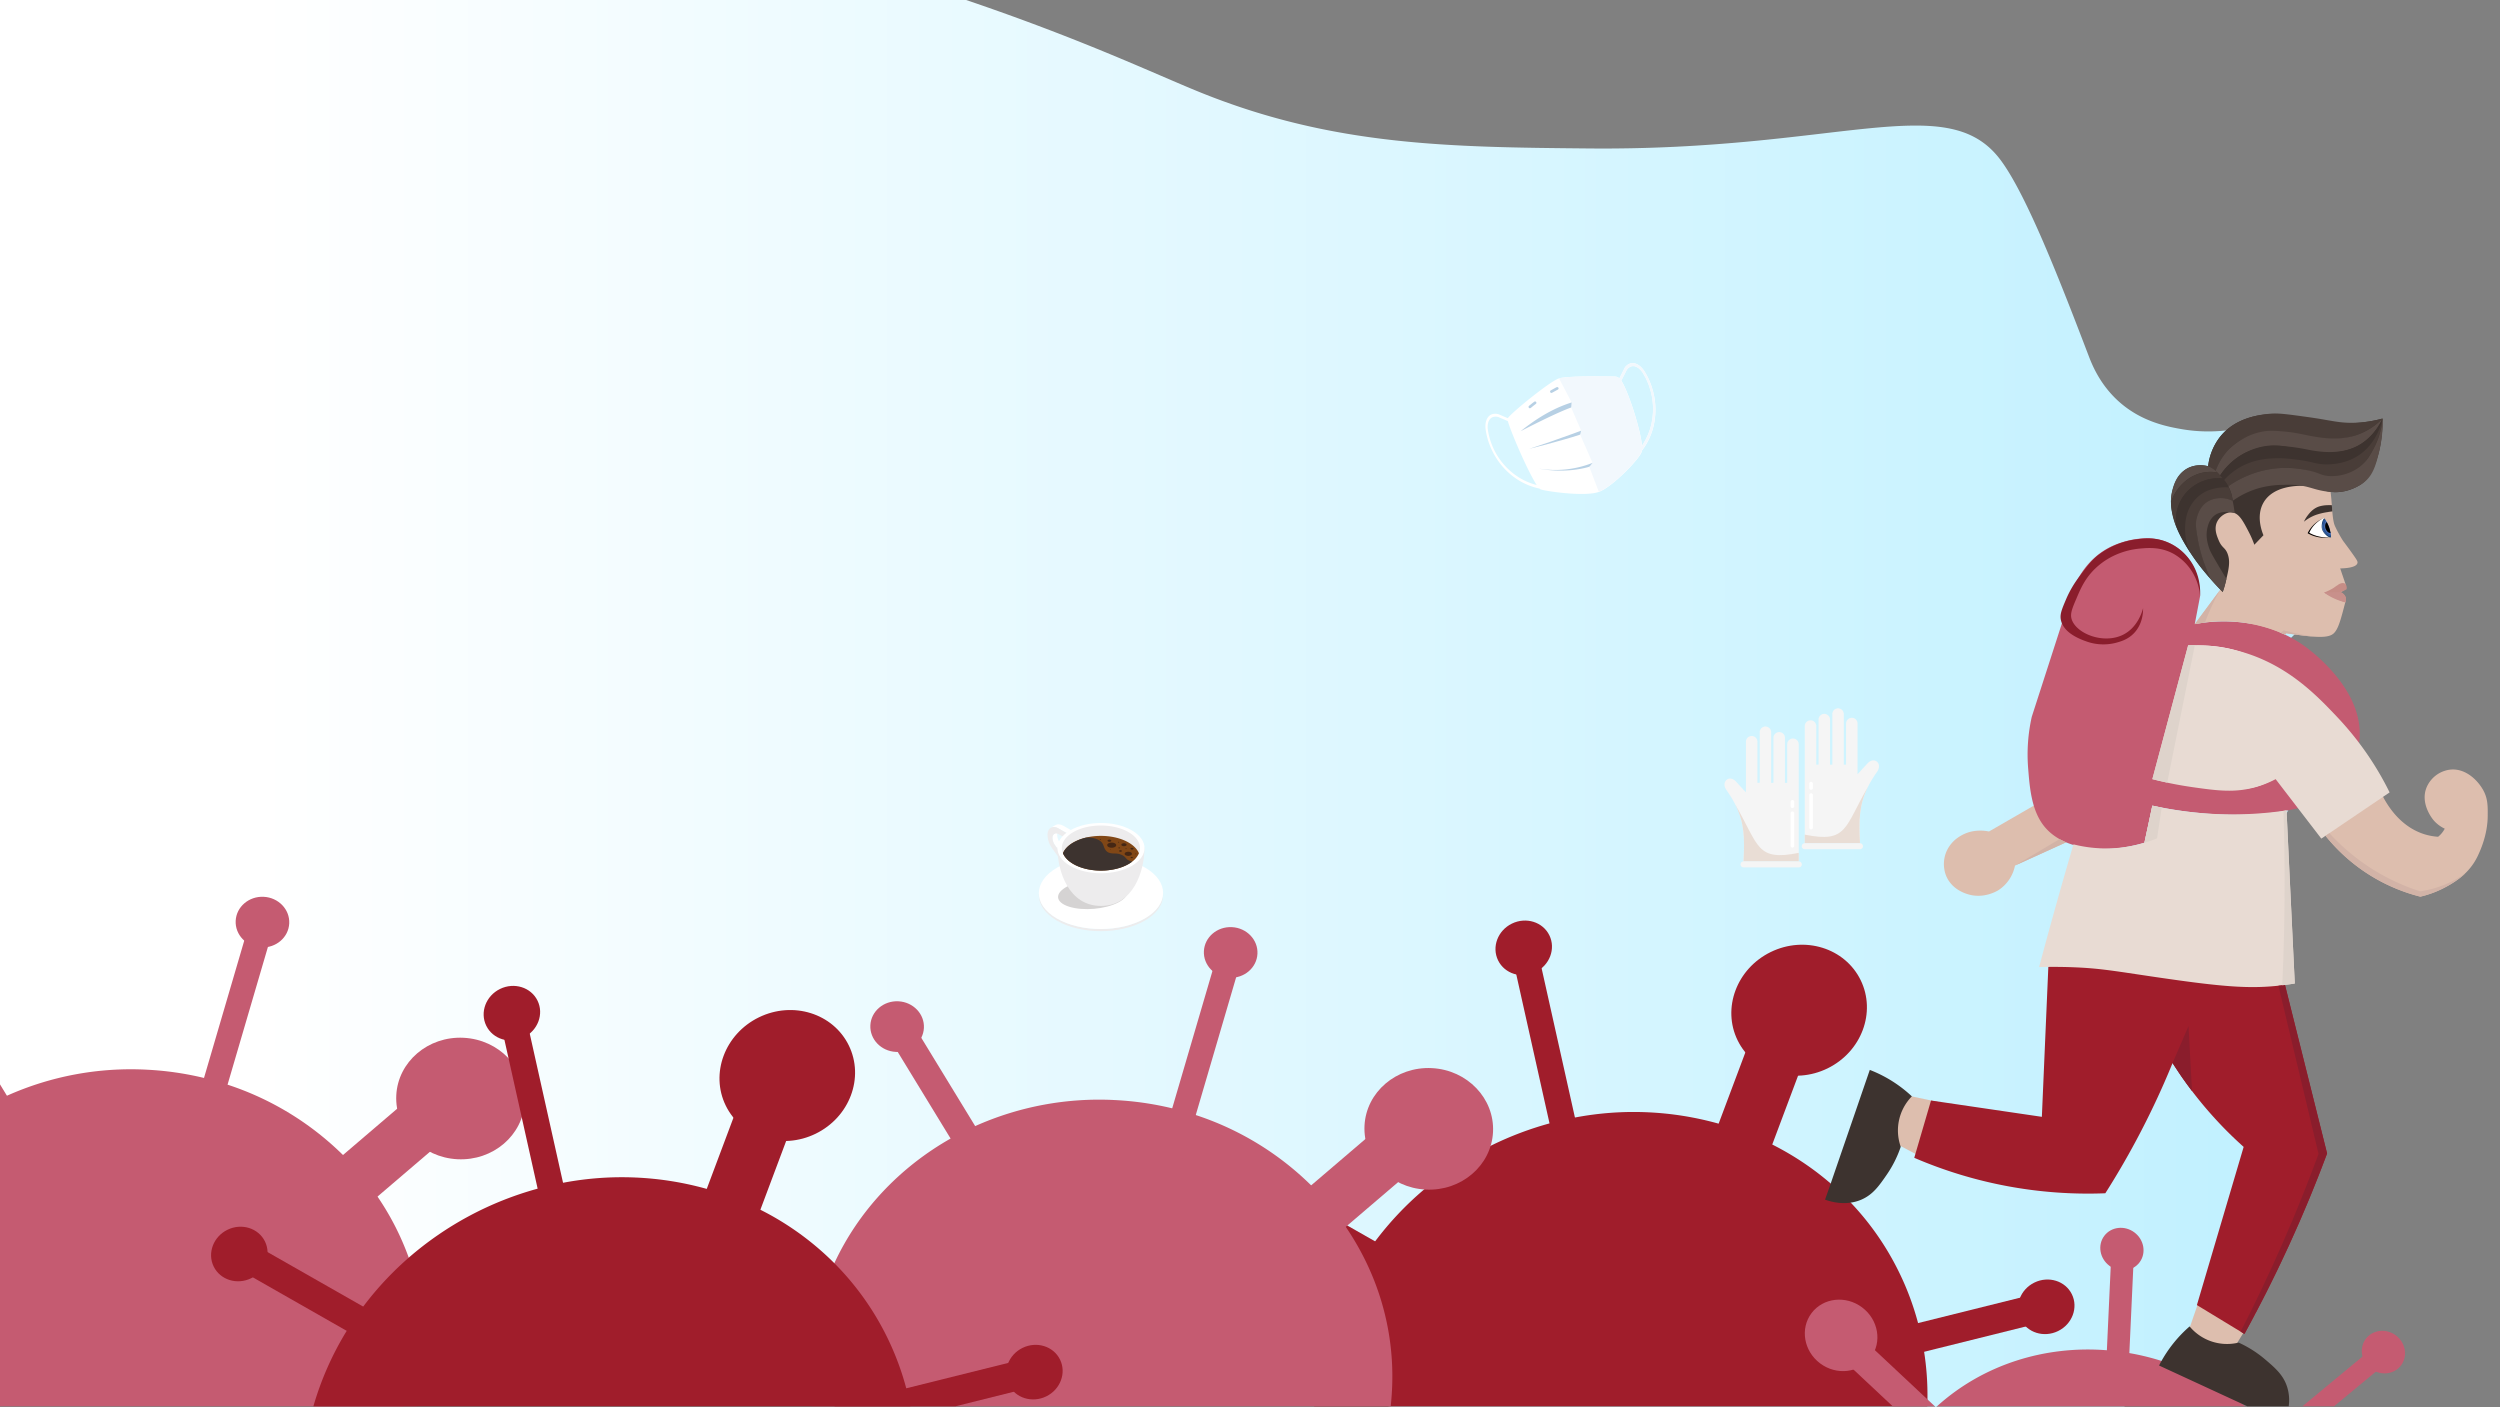 <svg xmlns="http://www.w3.org/2000/svg" xmlns:xlink="http://www.w3.org/1999/xlink" viewBox="0 0 1920 1080.8"><rect x="0" y="0" width="1920" height="1080.8" fill="#808080" stroke="none"/><defs><style>.cls-1,.cls-8{fill:none;}.cls-2{isolation:isolate;}.cls-3{fill:url(#linear-gradient);}.cls-21,.cls-4{fill:#fff;}.cls-5{fill:#a01d2b;}.cls-6{fill:#c55b71;}.cls-7{fill:#b7d0e4;}.cls-8{stroke:#b7d0e4;stroke-linecap:round;stroke-miterlimit:10;stroke-width:2.08px;stroke-dasharray:5.08 15.24;}.cls-9{mix-blend-mode:multiply;}.cls-10{clip-path:url(#clip-path);}.cls-11{clip-path:url(#clip-path-2);}.cls-12{fill:#f2f8fd;}.cls-13{fill:#edeced;}.cls-14{fill:#d5d3d3;}.cls-15{fill:#814716;}.cls-16{fill:#452714;}.cls-17{fill:#3d332f;}.cls-18{clip-path:url(#clip-path-3);}.cls-19{fill:#f5f5f5;}.cls-19,.cls-20,.cls-21{fill-rule:evenodd;}.cls-20{fill:#e9ddd5;}.cls-22{fill:#ddbeae;}.cls-23{fill:#c45b71;}.cls-24{fill:#e8dbd3;}.cls-25{fill:#8a1d2c;}.cls-26{fill:#163963;}.cls-27{fill:#2b5699;}.cls-28{fill:#486bb0;}.cls-29{fill:#493d38;}.cls-30{fill:#594c47;}.cls-31{fill:#c68d86;}.cls-32{fill:#c8908b;}.cls-33{fill:#ded3cb;}.cls-34{fill:#d2b3a7;}</style><linearGradient id="linear-gradient" y1="540.4" x2="1807.18" y2="540.4" gradientUnits="userSpaceOnUse"><stop offset="0.02" stop-color="#fff"/><stop offset="0.11" stop-color="#fff"/><stop offset="1" stop-color="#bef0ff"/></linearGradient><clipPath id="clip-path"><rect class="cls-1" x="1145.59" y="285" width="135.58" height="98.1" transform="translate(-40.82 438.33) rotate(-20.15)"/></clipPath><clipPath id="clip-path-2"><path class="cls-1" d="M1140.77,329a52.9,52.9,0,0,0,3.66,13.8l0,0a55.14,55.14,0,0,0,17.31,22.86,50.3,50.3,0,0,0,20.51,9.49,3.05,3.05,0,0,0,.67.52c2.51,1.29,34,6.07,45,2,10.46-3.84,32-26,33-31.33,0-.13,0-.28.07-.43a50.23,50.23,0,0,0,9.15-20,55.08,55.08,0,0,0-1.58-28.63v0a52.73,52.73,0,0,0-6.13-12.9c-2.19-3.09-5-5.08-7.62-5.47a6.37,6.37,0,0,0-3.16.32,8.47,8.47,0,0,0-3.9,3.21l0,.05-4.09,8.14a4.78,4.78,0,0,0-3.12-1.46c-10.39-.21-38-.55-43.78,1.59-6.77,2.48-35.46,25.6-38.78,30.36l-7.18-3.06-.07,0a8.52,8.52,0,0,0-5,.08,6.5,6.5,0,0,0-2.62,1.8c-1.77,2-2.6,5.33-2.27,9.1M1268.41,325a48.79,48.79,0,0,1-7.4,17.35c-1-11.79-9.29-37.92-14.76-48.06a18.41,18.41,0,0,0-1.14-1.88l4.09-8.14a1.59,1.59,0,0,1,.13-.22,7.1,7.1,0,0,1,3.17-2.55,5.14,5.14,0,0,1,2.49-.26c2.15.31,4.42,2,6.23,4.52a49.36,49.36,0,0,1,5.69,12l0,.06a52.26,52.26,0,0,1,1.48,27.17M1146,342.07a49.2,49.2,0,0,1-3.42-12.83c-.28-3.13.39-5.85,1.83-7.47a5,5,0,0,1,2.06-1.42,7,7,0,0,1,4.07-.1,1.13,1.13,0,0,1,.24.08l7.24,3.07c2.42,8.73,15.49,38.94,22.15,49.08a48.72,48.72,0,0,1-17.71-8.66A52.25,52.25,0,0,1,1146,342.14l0-.07"/></clipPath><clipPath id="clip-path-3"><rect class="cls-1" x="1324.43" y="544" width="118.63" height="122.15"/></clipPath></defs><g class="cls-2"><g id="Layer_2" data-name="Layer 2"><g id="Layer_1-2" data-name="Layer 1"><path class="cls-3" d="M0,866.56V944l162.06,20.64,21.3,2.72L203.89,970l21,2.68,72.27,9.2,22.46,2.86,163.63,20.84,43.76,5.58,23.05,2.93,74.42,9.48,19.64,2.5,39.08,5,93.18,11.87,39,5,194.42,24.76,57.7,7.35.47.06a.13.13,0,0,0,0-.06h417.91l.85.8.89-.8h143.89a173.51,173.51,0,0,1,34.81-24.35c3.18-1.71,6.28-3.29,9.3-4.79,14.13-7,26.52-12.28,36.38-21.11l.13-.12a57.33,57.33,0,0,0,12.84-16.82c.28-.55.56-1.11.83-1.68a60.72,60.72,0,0,0,4.39-12.18c4.86-20.52-5.48-32.43,10-64,8.88-18.06,24.51-39,16.41-52.59a17.25,17.25,0,0,0-4.76-5.07c-15.82-12-41.12-56.86-39.93-96.88a99.6,99.6,0,0,1,6.39-31.64q1-2.64,2-5.19c14.31-34.36,40.65-58.32,28.86-75.63-4.29-6.29-11.24-8.23-12-16-1.2-12.22,15.07-16.9,21-31.56,0,0,0-.08,0-.13.22-.56.43-1.13.62-1.72.12-.38.23-.74.32-1.1,2.13-8-2-12.66-6.7-23.75a108.75,108.75,0,0,1-6.63-22.32c-5.78-30.12-5.8-47.89-2.79-59.21.36-1.3.75-2.53,1.17-3.67a31.11,31.11,0,0,1,4.06-7.61c.42-.57,2.57-2.61,6.81-6.74l2.66-2.58c.58-.56,1.14-1.1,1.69-1.61,12.51-12,16.51-14.75,21.78-22,5.81-8,10-13.74,8-18-3.8-8.1-25.52-1.3-30-10-2.15-4.16,1.73-7.85,5-17,8.61-24.07-4.2-37.66,5-47,.11-.11.22-.22.33-.31,3.42-3.26,7.23-3.38,11.7-3.9a27.53,27.53,0,0,0,15-5.79c1.21-.93,10.74-8.25,10.94-15.73.29-11-19.5-22.94-50-29.77l-.08,0c-2.14-.47-4.34-.92-6.58-1.35l-2,.88a135.72,135.72,0,0,1-34.7,10,120.44,120.44,0,0,1-38-.41c-10.86-1.87-30.51-5.51-47.77-20.6-15.5-13.55-21.63-29.81-24-36-20.56-53.71-48.26-126-69-152-41.46-51.91-124.23-5.13-315-7-107.09-1-196.24-1.92-298-43C886.81,56.79,833.2,31,742,0H0V866.56Z"/><path class="cls-4" d="M1682.8,496.6Q1671,546.81,1659.24,597a252.56,252.56,0,0,0,30,5.3c23.11,2.67,35.72,4.17,49.62-1.44,5.15-2.07,23.1-9.31,29.48-26.6,9.31-25.25-13.8-50.89-16.54-53.93C1726.91,492.69,1688.28,496,1682.8,496.6Z"/><ellipse class="cls-5" cx="1170.22" cy="728.06" rx="21.92" ry="20.72" transform="translate(-200.87 588) rotate(-26.06)"/><path class="cls-5" d="M1480.28,1074.73c0,1.75-.07,3.51-.15,5.27H1068a.13.13,0,0,1,0,.06l-.47-.06h-58.23c.14-2.45.31-4.9.53-7.35A231.69,231.69,0,0,1,1043.41,972q1.93-3.16,4-6.28,4.14-6.29,8.69-12.35a244.12,244.12,0,0,1,37.6-39.85A250.18,250.18,0,0,1,1144.8,880l1-.5A252.16,252.16,0,0,1,1190,862.78q9.72-2.67,19.51-4.51a241.3,241.3,0,0,1,110.37,4.7,229.1,229.1,0,0,1,41.17,16c41.33,20.84,76,54.22,97.43,98.1a213.45,213.45,0,0,1,14.58,39,209.55,209.55,0,0,1,4.65,22.06A215.85,215.85,0,0,1,1480.28,1074.73Z"/><polygon class="cls-5" points="1387.95 807.37 1345.71 794.19 1302.78 908.65 1345.02 921.84 1387.95 807.37"/><polygon class="cls-5" points="969.12 903.81 957 922.75 1061.97 982.57 1074.09 963.63 969.12 903.81"/><polygon class="cls-5" points="1394.94 1035.57 1399.86 1057.56 1565.77 1016.26 1560.86 994.27 1394.94 1035.57"/><polygon class="cls-5" points="1181.48 732.55 1162.05 737.39 1201.49 914.08 1220.93 909.25 1181.48 732.55"/><ellipse class="cls-5" cx="1571.5" cy="1003.78" rx="21.92" ry="20.72" transform="translate(-281.19 792.28) rotate(-26.06)"/><ellipse class="cls-5" cx="1381.72" cy="775.97" rx="52.6" ry="49.72" transform="translate(-200.41 685.77) rotate(-26.06)"/><ellipse class="cls-5" cx="960.87" cy="913.01" rx="21.92" ry="20.72" transform="translate(-303.38 514.84) rotate(-26.06)"/><ellipse class="cls-6" cx="945.15" cy="731.46" rx="19.46" ry="20.59" transform="translate(167.29 1638.82) rotate(-87.13)"/><path class="cls-6" d="M699.16,1080H623.64a199.55,199.55,0,0,1-1.32-35.19c.17-3.48.44-6.94.79-10.38q.55-5.48,1.4-10.85,1.25-7.94,3.1-15.65a200.15,200.15,0,0,1,13.16-37.78c18.63-40.16,50.1-73.53,89.29-95.74q9.16-5.2,18.87-9.56a232.9,232.9,0,0,1,107.34-20,236.92,236.92,0,0,1,44,6.35q9.21,2.22,18.09,5.16a226.72,226.72,0,0,1,88.61,54,217.79,217.79,0,0,1,24.58,29c.68,1,1.35,1.92,2,2.89a209.23,209.23,0,0,1,13.86,23.45q2.91,5.73,5.46,11.66a201,201,0,0,1,16.2,89.82q-.33,6.46-1,12.81a.13.13,0,0,1,0,.06l-.47-.06H699.16Z"/><polygon class="cls-6" points="1088.14 895.59 1059.4 865.57 972.09 940.17 1000.83 970.2 1088.14 895.59"/><polygon class="cls-6" points="699.95 784.59 681.38 794.66 740.51 891.53 759.08 881.47 699.95 784.59"/><polygon class="cls-6" points="642.18 1037.48 646.76 1011 530.3 992.36 525.71 1018.85 642.18 1037.48"/><polygon class="cls-6" points="952.37 740.27 934.19 735.42 886.35 898.62 904.53 903.47 952.37 740.27"/><ellipse class="cls-6" cx="1097.28" cy="866.94" rx="46.7" ry="49.41" transform="translate(176.5 1919.45) rotate(-87.13)"/><ellipse class="cls-6" cx="688.99" cy="788.41" rx="19.46" ry="20.59" transform="translate(-132.92 1437.08) rotate(-87.13)"/><ellipse class="cls-6" cx="517.68" cy="1002.6" rx="32.67" ry="34.56" transform="translate(-509.58 1469.44) rotate(-87.13)"/><ellipse class="cls-6" cx="1830.52" cy="1038.54" rx="16.01" ry="16.94" transform="translate(-99.12 1878.7) rotate(-53.1)"/><path class="cls-6" d="M1724.17,1080H1487.65c35.44-32,82.82-46.79,130.43-43,5.76.45,11.53,1.17,17.27,2.18l.84.14a188,188,0,0,1,39.46,11.59,194.11,194.11,0,0,1,42.06,24.07Q1721,1077.4,1724.17,1080Z"/><polygon class="cls-6" points="1638.9 961.86 1621.61 960.17 1617.32 1053.44 1634.61 1055.13 1638.9 961.86"/><polygon class="cls-6" points="1485.91 1080 1453.55 1080 1424.35 1052.64 1423.35 1051.71 1412.27 1041.33 1424.99 1028.09 1427.59 1025.38 1429.33 1027.01 1440.44 1037.42 1448.91 1045.35 1480.28 1074.73 1485.91 1080"/><polygon class="cls-6" points="1831.38 1047.86 1824.6 1053.48 1792.57 1080 1768.31 1080 1814.45 1041.8 1821.23 1036.18 1831.38 1047.86"/><ellipse class="cls-6" cx="1629.67" cy="959.42" rx="16.01" ry="16.94" transform="translate(-116.09 1686.48) rotate(-53.1)"/><ellipse class="cls-6" cx="1414.27" cy="1026.55" rx="26.87" ry="28.43" transform="matrix(0.6, -0.8, 0.8, 0.6, -255.83, 1541.06)"/><path class="cls-4" d="M1268.59,297.32s0,0,0,0a52.73,52.73,0,0,0-6.13-12.9c-2.19-3.09-5-5.08-7.62-5.47a6.37,6.37,0,0,0-3.16.32,8.47,8.47,0,0,0-3.9,3.21l0,.05-4.09,8.14a4.78,4.78,0,0,0-3.12-1.46c-10.39-.21-38-.55-43.78,1.59-6.77,2.48-35.46,25.6-38.78,30.36l-7.18-3.06-.07,0a8.52,8.52,0,0,0-5,.08,6.5,6.5,0,0,0-2.62,1.8c-1.77,2-2.6,5.33-2.27,9.1a52.9,52.9,0,0,0,3.66,13.8.08.08,0,0,1,0,0,55.14,55.14,0,0,0,17.31,22.86,50.3,50.3,0,0,0,20.51,9.49,3.05,3.05,0,0,0,.67.52c2.51,1.29,34,6.07,45,2,10.46-3.84,32-26,33-31.33,0-.13,0-.28.07-.43a50.23,50.23,0,0,0,9.15-20A55.08,55.08,0,0,0,1268.59,297.32Zm-106.14,66.5A52.25,52.25,0,0,1,1146,342.14l0-.07a49.2,49.2,0,0,1-3.42-12.83c-.28-3.13.39-5.85,1.83-7.47a5,5,0,0,1,2.06-1.42,7,7,0,0,1,4.07-.1,1.13,1.13,0,0,1,.24.08l7.24,3.07c2.42,8.73,15.49,38.94,22.15,49.08A48.72,48.72,0,0,1,1162.45,363.82Zm106-38.87a48.79,48.79,0,0,1-7.4,17.35c-1-11.79-9.29-37.92-14.76-48.06a18.41,18.41,0,0,0-1.14-1.88l4.09-8.14a1.59,1.59,0,0,1,.13-.22,7.1,7.1,0,0,1,3.17-2.55,5.14,5.14,0,0,1,2.49-.26c2.15.31,4.42,2,6.23,4.52a49.36,49.36,0,0,1,5.69,12l0,.06A52.26,52.26,0,0,1,1268.41,325Z"/><path class="cls-7" d="M1167.91,331.1c7.74-6.14,20.67-15.79,37-21.32a120.6,120.6,0,0,1,38.75-6.46s-25.37,5.35-37.69,9.88-38,17.9-38,17.9Z"/><path class="cls-7" d="M1174.42,344.74q16.62-5.42,33.81-11.72,21.12-7.77,40.73-16.09s-23.28,12.83-36.12,17.1-38.42,10.71-38.42,10.71Z"/><path class="cls-7" d="M1181.81,359.89a77.83,77.83,0,0,0,40.46-4.09,78.67,78.67,0,0,0,32-23.62s-10,18.22-30.65,25.34-41.76,2.37-41.76,2.37Z"/><path class="cls-8" d="M1235.87,292.71c-10.89-.33-27.06.6-36.21,4-10.48,3.85-25.62,15.88-34.17,24.15"/><g class="cls-9"><g class="cls-10"><g class="cls-11"><polygon class="cls-12" points="1196.06 288.16 1206.98 308.97 1206.66 313 1214.3 330.66 1213.56 333.84 1223.08 355.45 1220.59 358.63 1229.01 380.57 1279.78 343.36 1274.45 313.24 1265.9 280.39 1249.86 273.35 1236.69 276.15 1218.29 282.9 1196.06 288.16"/></g></g></g><path class="cls-13" d="M797.84,686v1.64c0,7,4.64,14,13.87,19.41,18.57,10.79,48.78,10.79,67.48,0,9.41-5.43,14.11-12.56,14.09-19.68v-1.64c0,7.12-4.68,14.25-14.09,19.68-18.69,10.79-48.9,10.79-67.48,0C802.48,700,797.86,693,797.84,686Z"/><path class="cls-4" d="M811.92,666.3c-18.69,10.8-18.79,28.3-.22,39.09s48.79,10.79,67.48,0,18.8-28.29.23-39.09-48.79-10.79-67.49,0Z"/><path class="cls-14" d="M821.09,696.35c10.78,3.41,27.67,2,37.71-3.25s9.43-12.19-1.35-15.6-27.66-2-37.7,3.25-9.44,12.19,1.34,15.6Z"/><polygon class="cls-4" points="817.74 664.91 821.32 662.83 823.53 660.49 819.94 662.58 817.74 664.91 817.74 664.91"/><path class="cls-4" d="M808.31,643.53a10.42,10.42,0,0,0,2.07,5.79l9.56,13.26,3.59-2.09L814,647.24a10.44,10.44,0,0,1-2.07-5.79,3.42,3.42,0,0,1,1.43-3.13l-3.59,2.08a3.43,3.43,0,0,0-1.43,3.13Z"/><polygon class="cls-4" points="818.89 644.02 822.48 641.94 822.49 637.54 818.91 639.63 818.89 644.02 818.89 644.02"/><path class="cls-4" d="M807,635.74c1.58-.91,3.78-.79,6.19.61l5.69,3.28,3.58-2.09-5.68-3.28c-2.42-1.39-4.61-1.52-6.19-.6L807,635.74Z"/><path class="cls-13" d="M813.22,636.35c-4.8-2.77-8.72-.54-8.73,5a18.57,18.57,0,0,0,3.68,10.33l9.57,13.26,2.2-2.33-9.56-13.26a10.42,10.42,0,0,1-2.07-5.79c0-3.09,2.21-4.34,4.9-2.79l5.68,3.28,0-4.39-5.69-3.28Z"/><path class="cls-13" d="M879,650.75c0,18.47-8.69,45-33.44,45s-33.45-26.5-33.45-45Z"/><path class="cls-4" d="M821.91,665c13.06,7.54,34.23,7.54,47.29,0s13.07-19.76,0-27.3-34.23-7.55-47.29,0-13.06,19.76,0,27.3Z"/><path class="cls-13" d="M816.37,655.3l.15.33c1.29,2.91,3.9,5.65,7.83,7.92,11.71,6.76,30.7,6.76,42.41,0a25.23,25.23,0,0,0,2.8-1.87,15.88,15.88,0,0,0,5-6.07c0-.1.09-.2.14-.31,2.3-5.64-.35-11.83-8-16.23-11.71-6.76-30.7-6.76-42.41,0-7.62,4.4-10.28,10.58-8,16.23Z"/><path class="cls-15" d="M816.37,655.3l.15.33c1.29,2.91,3.9,5.65,7.83,7.92,11.71,6.76,30.7,6.76,42.41,0a25.23,25.23,0,0,0,2.8-1.87,15.88,15.88,0,0,0,5-6.07c0-.1.09-.2.14-.31-1.23-3-3.89-5.91-8-8.28-8.88-5.13-22-6.36-32.86-3.71a36.87,36.87,0,0,0-9.53,3.71c-4.09,2.37-6.76,5.25-8,8.28Z"/><path class="cls-16" d="M851,646.26a2.25,2.25,0,0,0,2.05,0,.62.62,0,0,0,0-1.18,2.25,2.25,0,0,0-2.05,0c-.57.33-.57.86,0,1.18Z"/><path class="cls-16" d="M851.34,650.5a5.4,5.4,0,0,0,4.89,0c1.35-.77,1.35-2,0-2.81a5.4,5.4,0,0,0-4.89,0c-1.35.77-1.35,2,0,2.81Z"/><path class="cls-16" d="M858.71,647a.78.78,0,0,0,.7,0c.19-.12.19-.3,0-.41a.78.78,0,0,0-.7,0c-.19.11-.19.29,0,.41Z"/><path class="cls-16" d="M859.08,651.45a1.06,1.06,0,0,0,.92,0,.28.28,0,0,0,0-.53,1,1,0,0,0-.92,0,.28.28,0,0,0,0,.53Z"/><path class="cls-16" d="M861.8,649.57a3.14,3.14,0,0,0,2.83,0,.87.87,0,0,0,0-1.64,3.14,3.14,0,0,0-2.83,0,.87.87,0,0,0,0,1.64Z"/><path class="cls-16" d="M864.48,652a.64.64,0,0,0,.63,0c.18-.1.18-.26,0-.36a.7.7,0,0,0-.63,0c-.18.1-.18.26,0,.36Z"/><path class="cls-16" d="M864.56,656.87a4.3,4.3,0,0,0,3.92,0,1.19,1.19,0,0,0,0-2.26,4.3,4.3,0,0,0-3.92,0,1.19,1.19,0,0,0,0,2.26Z"/><path class="cls-16" d="M859.79,654a1.67,1.67,0,0,0,1.51,0c.42-.24.42-.63,0-.88a1.67,1.67,0,0,0-1.51,0c-.42.25-.42.64,0,.88Z"/><path class="cls-16" d="M852.67,652.76a.47.47,0,0,0,.4,0,.12.12,0,0,0,0-.23.47.47,0,0,0-.4,0,.12.12,0,0,0,0,.23Z"/><path class="cls-16" d="M844.73,644.88a.76.76,0,0,0,.66,0c.18-.11.18-.28,0-.38a.7.7,0,0,0-.66,0c-.18.1-.18.27,0,.38Z"/><path class="cls-16" d="M868.55,652.31a1.89,1.89,0,0,0,1.7,0c.47-.28.47-.72,0-1a1.89,1.89,0,0,0-1.7,0c-.47.27-.47.71,0,1Z"/><path class="cls-16" d="M871.9,656a.72.72,0,0,0,.64,0c.17-.11.17-.27,0-.37a.72.72,0,0,0-.64,0c-.17.1-.17.26,0,.37Z"/><path class="cls-16" d="M868.59,658.93a1.36,1.36,0,0,0,1.18,0,.36.36,0,0,0,0-.68,1.29,1.29,0,0,0-1.18,0c-.33.18-.33.49,0,.68Z"/><path class="cls-17" d="M816.37,655.3l.15.33c1.29,2.91,3.9,5.65,7.83,7.92,11.71,6.76,30.7,6.76,42.41,0a25.23,25.23,0,0,0,2.8-1.87,23.47,23.47,0,0,1-2.81-.95c-1.61-.74-2.18-2.09-3.39-3.05a11.46,11.46,0,0,0-6.06-2.15c-1.38-.11-2.82,0-4.16-.26-4.86-.82-5-5-6.28-7.28-.91-1.72-3.07-3.21-5.85-4l-.56-.16h0a18.14,18.14,0,0,0-6.55-.48,36.87,36.87,0,0,0-9.53,3.71c-4.09,2.37-6.76,5.25-8,8.28Z"/><g class="cls-18"><path class="cls-19" d="M1428.48,647.61h-42.42v-90a4.44,4.44,0,0,1,4.45-4.4h0a4.42,4.42,0,0,1,4.4,4.4v29.68h1.73v-34.6a4.45,4.45,0,0,1,4.41-4.45h0a4.48,4.48,0,0,1,4.44,4.45v34.6h1.74V548.4a4.39,4.39,0,0,1,4.4-4.4h0a4.4,4.4,0,0,1,4.4,4.4v38.86h1.73V555.7a4.47,4.47,0,0,1,4.45-4.44h0a4.43,4.43,0,0,1,4.4,4.44v38.91c2.62-2.86,5.19-5.71,7.82-8.52,5.33-5.39,11.56.56,7.11,6.69-13.53,19.39-14.28,32-13.06,54.83Z"/></g><path class="cls-20" d="M1428.48,647.61h-42.42V641c32.78,6.65,30.39-5.43,48.74-37.13h0c-7,13.86-7.3,25.61-6.32,43.78Z"/><path class="cls-19" d="M1428.53,652.2H1386a2.26,2.26,0,0,1-2.25-2.3h0a2.26,2.26,0,0,1,2.25-2.29h42.51a2.29,2.29,0,0,1,2.24,2.29h0a2.3,2.3,0,0,1-2.24,2.3Z"/><path class="cls-21" d="M1390.93,609.22h0a1.43,1.43,0,0,0-1.4,1.4v25a1.4,1.4,0,0,0,1.4,1.36h0a1.36,1.36,0,0,0,1.36-1.36v-25a1.4,1.4,0,0,0-1.36-1.4Z"/><g class="cls-18"><path class="cls-21" d="M1390.93,606.59h0a1.39,1.39,0,0,1-1.4-1.35v-3.42a1.44,1.44,0,0,1,1.4-1.41h0a1.41,1.41,0,0,1,1.36,1.41v3.42a1.35,1.35,0,0,1-1.36,1.35Z"/><path class="cls-19" d="M1339,661.56h42.42v-90a4.43,4.43,0,0,0-4.45-4.4h0a4.42,4.42,0,0,0-4.4,4.4v29.68h-1.73v-34.6a4.4,4.4,0,0,0-4.4-4.4h0a4.44,4.44,0,0,0-4.45,4.4v34.6h-1.73V562.4a4.44,4.44,0,0,0-4.4-4.45h0a4.43,4.43,0,0,0-4.4,4.45v38.81h-1.74V569.66a4.44,4.44,0,0,0-4.44-4.41h0a4.4,4.4,0,0,0-4.4,4.41v38.9c-2.63-2.81-5.2-5.66-7.82-8.52-5.34-5.38-11.57.56-7.12,6.74,13.53,19.34,14.28,32,13.06,54.78Z"/></g><path class="cls-20" d="M1339,661.56h42.42V655c-32.77,6.6-30.39-5.48-48.74-37.18h0c7,13.86,7.31,25.61,6.32,43.78Z"/><path class="cls-19" d="M1339,666.15h42.51a2.3,2.3,0,0,0,2.29-2.3h0a2.3,2.3,0,0,0-2.29-2.29H1339a2.29,2.29,0,0,0-2.25,2.29h0a2.29,2.29,0,0,0,2.25,2.3Z"/><path class="cls-21" d="M1376.56,623.22h0a1.39,1.39,0,0,1,1.4,1.35v25a1.4,1.4,0,0,1-1.4,1.4h0a1.36,1.36,0,0,1-1.36-1.4v-25a1.35,1.35,0,0,1,1.36-1.35Z"/><path class="cls-21" d="M1376.56,620.59h0a1.43,1.43,0,0,0,1.4-1.4v-3.42a1.4,1.4,0,0,0-1.4-1.36h0a1.36,1.36,0,0,0-1.36,1.36v3.42a1.4,1.4,0,0,0,1.36,1.4Z"/><ellipse class="cls-6" cx="201.56" cy="708.17" rx="19.46" ry="20.59" transform="translate(-515.81 874.03) rotate(-87.13)"/><path class="cls-6" d="M325.47,1043.9a201.16,201.16,0,0,1-5.1,36.1H0V844q2.66-1.28,5.34-2.48a232.9,232.9,0,0,1,107.34-20,237,237,0,0,1,44,6.35q9.21,2.22,18.09,5.15a226.76,226.76,0,0,1,88.61,54A215.26,215.26,0,0,1,289.93,919a208.31,208.31,0,0,1,24,46.91q3.31,9.27,5.74,18.88A200.52,200.52,0,0,1,325.47,1043.9Z"/><polygon class="cls-6" points="344.55 872.29 315.81 842.27 228.5 916.88 257.24 946.9 344.55 872.29"/><polygon class="cls-6" points="15.49 858.17 0 866.56 0 832.79 5.34 841.55 15.49 858.17"/><polygon class="cls-6" points="309.96 1080 241.67 1080 246.62 1063.09 309.96 1080"/><polygon class="cls-6" points="208.78 716.97 190.6 712.12 142.76 875.32 160.94 880.17 208.78 716.97"/><ellipse class="cls-6" cx="353.69" cy="843.64" rx="46.7" ry="49.41" transform="translate(-506.6 1154.66) rotate(-87.13)"/><ellipse class="cls-5" cx="393.09" cy="778.18" rx="21.92" ry="20.72" transform="translate(-301.86 251.75) rotate(-26.06)"/><path class="cls-5" d="M699.16,1080H240.69a234.87,234.87,0,0,1,25.59-57.9q5.87-9.57,12.66-18.63a243.05,243.05,0,0,1,18.25-21.58q7.92-8.34,16.72-16a253.26,253.26,0,0,1,99-53q9.72-2.67,19.51-4.51a241.3,241.3,0,0,1,110.37,4.7,229.1,229.1,0,0,1,41.17,16,219.49,219.49,0,0,1,56.81,41.06,213.6,213.6,0,0,1,40.62,57c.63,1.29,1.24,2.58,1.84,3.87A212.76,212.76,0,0,1,696,1066.22Q697.82,1073.07,699.16,1080Z"/><polygon class="cls-5" points="610.82 857.48 568.58 844.3 525.65 958.77 567.89 971.95 610.82 857.48"/><polygon class="cls-5" points="191.99 953.92 179.87 972.86 284.84 1032.68 296.96 1013.74 191.99 953.92"/><polygon class="cls-5" points="788.64 1066.37 778.54 1068.88 778.53 1068.88 733.88 1080 640.63 1080 695.97 1066.22 774.35 1046.71 783.73 1044.38 788.64 1066.37"/><polygon class="cls-5" points="404.35 782.66 384.92 787.5 424.36 964.19 443.8 959.36 404.35 782.66"/><ellipse class="cls-5" cx="794.37" cy="1053.89" rx="21.92" ry="20.72" transform="translate(-382.18 456.03) rotate(-26.06)"/><ellipse class="cls-5" cx="604.59" cy="826.08" rx="52.6" ry="49.72" transform="translate(-301.4 349.51) rotate(-26.06)"/><ellipse class="cls-5" cx="183.74" cy="963.12" rx="21.92" ry="20.72" transform="translate(-404.37 178.59) rotate(-26.06)"/><rect class="cls-1" width="1920" height="1080"/><path class="cls-4" d="M1773.58,411.11a25.33,25.33,0,0,0,3.21,1.55c.29.12.57.23.86.33.14.06.28.1.42.15l.77.26.37.11.46.13.45.12.88.22h.13l.09,0,.44.1a28.09,28.09,0,0,0,2.82.4l.42,0a26.62,26.62,0,0,0,4.53-.05h0l.56-.06,0-.65c0-.43-.06-.88-.12-1.36v-.05q-.06-.51-.15-1.05c0-.16,0-.33-.08-.49a24.6,24.6,0,0,0-1.81-5.85c-.28-.64-.59-1.23-.9-1.79l-.12-.22c-.19-.33-.38-.65-.57-.95a4,4,0,0,0-.22-.34c-.24-.37-.48-.72-.71-1l-.37-.5-.17-.21a21.33,21.33,0,0,0-11.17,11.16Z"/><path class="cls-22" d="M1691.25,991.88q-5.61,16.22-11.21,32.45l33,15.38q9.74-15.84,19.46-31.69Z"/><path class="cls-22" d="M1495.25,847.77l-33.59-7.13q-5.6,17.31-11.2,34.61l32.57,17.3Q1489.15,870.16,1495.25,847.77Z"/><path class="cls-22" d="M1607.06,592.68l-79.51,45.91c-2.59-.54-12.59-2.34-22.12,3.56a25.77,25.77,0,0,0-10.64,12,24.65,24.65,0,0,0-.15,18.5c4.2,10.1,14,13.29,16.29,14,12.36,4,22.7-2.3,23.86-3a29.29,29.29,0,0,0,12.73-18.9l76.68-34.9Q1615.62,611.27,1607.06,592.68Z"/><path class="cls-22" d="M1828.12,607.64c2.83,6.35,12.72,26.34,33.64,33a45.92,45.92,0,0,0,10.7,2,20.36,20.36,0,0,0,2.51-2.41,19.6,19.6,0,0,0,2.6-3.81,25.8,25.8,0,0,1-8.43-6.3c-.57-.66-11.07-13-5.26-26a22.65,22.65,0,0,1,17-12.93c12.53-1.89,22.53,8.49,26.57,16.28,3.24,6.25,3.18,11.9,3.11,19.37-.15,14.28-5.56,26.08-7.49,30.19-.26.56-.41.88-.66,1.37-7.05,14-19.35,20.45-26.44,24a75.72,75.72,0,0,1-17.15,6.18A136.16,136.16,0,0,1,1783,638Z"/><path class="cls-5" d="M1752.76,748l34.44,137.87c-7.64,20.5-16.38,42-26.39,64.21-12.1,26.9-24.63,51.7-37.09,74.39l-36.5-22.18,35.91-121.47c-6.37-5.7-12.94-12-19.53-19.08a308.12,308.12,0,0,1-35.08-45.29,633.94,633.94,0,0,1-28.06,59.64c-7.78,14.52-15.72,28-23.58,40.34a337.36,337.36,0,0,1-146.73-27.24l12.87-44,85.13,12.53q2.53-58.77,5.08-117.54Z"/><path class="cls-22" d="M1793.25,404a95.07,95.07,0,0,0,6.1,11.19h0c1.46,2,4.37,5.81,8.15,11.19,2.76,3.94,3.35,5,3,6.11-1,3.83-11.15,4-13.23,4.07l4.24,12.46a5.57,5.57,0,0,1-1.19,3.83,5.65,5.65,0,0,1-4.07,2c1.28.41,4.24,1.53,5.09,4.07a5.31,5.31,0,0,1,0,3.06c-3.68,14.15-5.53,21.23-9.1,24.49-4.93,4.49-17.24,2.69-41.86-.92-9.78-1.44-17.25-3-24.65-8.46a52.34,52.34,0,0,1-8.45-8.44c-12.49-14.85-15.42-31-16.47-37.17-1.8-10.64-5.7-33.72,7.6-51.94,20-27.37,67.74-28.7,77.66-14.26C1792.09,374,1789.79,396.29,1793.25,404Z"/><path class="cls-23" d="M1689.66,457.92c0-3.23-.13-23-15.26-35.63-20.29-16.89-48.16-4.76-51.92-3.05-22.75,10.34-30.25,32.54-31.55,36.64l-30.54,94.66a132.47,132.47,0,0,0-2.77,39.54c1.17,14.46,2.43,32.32,12.44,44.65,14.54,17.91,45.39,21.69,76.85,12.51Q1650,633,1653,618.74a311.94,311.94,0,0,0,54.27,6.84c29.49,1.08,47.09-2.55,52.61-3.78,7.62-1.7,11.43-2.55,15.78-4.5,17.73-7.95,31.86-25.92,35.54-43.69,8.62-41.6-37.83-75-42.16-78-35-24.41-74-18.09-83.47-16.29Q1687.63,468.61,1689.66,457.92Z"/><path class="cls-4" d="M1681.08,496.19q-12,51.1-24,102.19a258.08,258.08,0,0,0,30.58,5.4c23.52,2.72,36.35,4.24,50.5-1.46,5.24-2.12,23.51-9.48,30-27.08,9.48-25.7-14-51.8-16.84-54.9C1726,492.21,1686.65,495.62,1681.08,496.19Z"/><path class="cls-24" d="M1835.22,608.56l-52.45,35.5q-17.55-22.83-35.09-45.68a78.16,78.16,0,0,1-15.26,6.11c-16.11,4.55-29.71,2.74-48.86,0a283.63,283.63,0,0,1-30.54-6.11l27.48-102.8a131.5,131.5,0,0,1,37.67,4.07c37.82,9.81,61,34.34,77,51.25A235.8,235.8,0,0,1,1835.22,608.56Z"/><path class="cls-22" d="M1706,451.81l-20.36,27.48a114.39,114.39,0,0,1,69.22,8.14l1-1A114.5,114.5,0,0,1,1706,451.81Z"/><path class="cls-24" d="M1756.06,622.39l6.33,132.94c-1.5.25-3.92.63-6.89,1-26.38,3.57-47.64,1.79-102.48-6.31-29.33-4.33-40.14-6.32-60-7.13-11.41-.46-20.79-.34-27-.16q6.57-24.62,13.61-49.72,6.33-22.53,12.79-44.55a101.69,101.69,0,0,0,33.12,2.82,100.43,100.43,0,0,0,21.37-4.07Q1650,633,1653,618.74a283.68,283.68,0,0,0,103,3.65Z"/><path class="cls-17" d="M1812.83,324.57a110.06,110.06,0,0,0,17-3.13c.21,25.33-7.66,44.74-16.75,50.65a39.74,39.74,0,0,1-11.69,5,32.59,32.59,0,0,1-14.22.18c-4.56-1-6.33-2.55-12.59-3.58a35,35,0,0,0-5.75-.61c-4.1,0-23-.2-30.5,13-5.89,10.39-1,22.53,0,25l-7,7.29a73.17,73.17,0,0,0-4-9.29c-4.58-8.87-7.67-14.84-13-15.5-4.55-.56-9.42,2.9-11.5,7-2.62,5.15-.47,10.52,1,14.08,2.57,6.43,5.06,5.5,7,10.75,2.23,6,.77,12-1.48,21.39-.8,3.34-1.67,6-2.3,7.88-3.5-3.52-8.1-8.4-13.14-14.53a155.66,155.66,0,0,1-14.5-20.16c-4.29-7.19-7.33-12.29-9.5-20-1.77-6.2-3.69-13-1.88-21.31.79-3.67,3.27-15.11,13.32-19.63a22.42,22.42,0,0,1,14.5-1,45,45,0,0,1,9.5-23c11.94-14.63,30.23-16.34,36.3-16.91,8-.76,5.64,1,39,5.14C1793.92,325,1802.27,325.66,1812.83,324.57Z"/><path class="cls-17" d="M1757.73,1080h-31.85q-18-8.3-36-16.63l-31.65-14.62-.09,0,.1-.17v0c.3-.61.62-1.22.94-1.83a100.14,100.14,0,0,1,22.43-28.06l.29.34a37.44,37.44,0,0,0,36.27,12.33h0l1.1-.25a86.47,86.47,0,0,1,20.26,12.84c7.64,6.49,14.09,12,17,21.25A33.71,33.71,0,0,1,1757.73,1080Z"/><path class="cls-25" d="M1668.52,816.41,1680.79,788q1.35,25,2.69,49.94-4-5.26-8.1-11.14Q1671.74,821.47,1668.52,816.41Z"/><path class="cls-25" d="M1689.66,457.92a41.58,41.58,0,0,0-7.12-20.36,40,40,0,0,0-13.23-12.22c-9.89-5.42-19.43-4.59-25.45-4.07-4.35.38-20.77,2.05-34.61,15.27-7.87,7.53-11.21,15.29-14.25,22.39-3.47,8.12-5.21,12.18-4.07,16.29,3.13,11.27,24.47,19.88,39.7,12.21,11-5.55,14.51-17.47,15.27-20.35,0,2.46,0,12-7.13,19.34-4.55,4.67-9.76,6.14-13.23,7.12a38.64,38.64,0,0,1-23.41-1c-4.4-1.59-17.18-6.22-19.34-16.28-1-4.41.72-8.37,4.07-16.29a80.66,80.66,0,0,1,10.18-17.3c6-8.08,9-12.12,14.25-16.29a61.06,61.06,0,0,1,29.52-12.21c5.42-.7,12.13-1.57,20.35,1a40.94,40.94,0,0,1,19.34,13.23C1690.38,440.57,1689.89,454.43,1689.66,457.92Z"/><rect class="cls-1" width="1920" height="1080"/><path class="cls-4" d="M1773.48,409.17a26.29,26.29,0,0,0,3.27,1.58l.87.34.43.15.78.26.38.11.47.14.46.12.89.22h.07l.07,0h.08l.45.1a26.77,26.77,0,0,0,2.87.41l.43,0a27.69,27.69,0,0,0,4.62-.05h0l.57-.06c0-.21,0-.43,0-.67q0-.64-.12-1.38v0c0-.34-.09-.7-.15-1.07,0-.16-.05-.33-.08-.5A25.59,25.59,0,0,0,1788,403c-.3-.65-.6-1.25-.92-1.82l-.12-.22c-.2-.34-.39-.67-.59-1l-.21-.35c-.25-.37-.5-.73-.74-1.06l-.37-.5-.17-.22a21.79,21.79,0,0,0-11.37,11.36Z"/><path class="cls-26" d="M1790.16,411.9q0-.64-.12-1.38v0h-.14a6,6,0,0,1-5.87-3.54h0c0-.05,0-.1-.07-.16s0-.07,0-.11a2.44,2.44,0,0,1-.1-.24,1.21,1.21,0,0,1,0-.18h0a3.45,3.45,0,0,1-.12-.46,6,6,0,0,1,2-5.8c.16-.13.32-.26.5-.38-.25-.37-.5-.73-.74-1.06l-.37-.5c-.46.17-.68.58-1.1,1.39a7.59,7.59,0,0,0-.73,2.3,11.74,11.74,0,0,0-.22,1.81,13,13,0,0,0,.07,2,8.32,8.32,0,0,0,.73,2.14,9.06,9.06,0,0,0,1.37,2c.71.8,2.58,2.89,4.42,3h.3l.33-.05C1790.18,412.36,1790.17,412.14,1790.16,411.9Z"/><path class="cls-27" d="M1790,410.52v0c0-.34-.09-.7-.15-1.07,0-.16-.05-.33-.08-.5a4.42,4.42,0,0,1-4.09-3,4.68,4.68,0,0,1-.21-1,4.38,4.38,0,0,1,.31-2,4.2,4.2,0,0,1,.8-1.27,4.26,4.26,0,0,1,.43-.42l-.12-.22c-.2-.34-.39-.67-.59-1l-.21-.35c-.25-.37-.5-.73-.74-1.06l-.09.06c-.94.61-1.25,1.69-1.56,3.26a12.8,12.8,0,0,0-.25,2.89c0,.3.07.59.1.89s.1.37.18.6h0q.06.19.15.42s0,.07,0,.11,0,.11.07.16h0a7.57,7.57,0,0,0,2.49,3.28,7.09,7.09,0,0,0,1.6,1.12,5.63,5.63,0,0,0,2,.56Q1790.13,411.26,1790,410.52Z"/><path class="cls-28" d="M1785.32,406.13a6.65,6.65,0,0,0,4.58,4.35l.14,0v0c0-.34-.09-.7-.15-1.07,0-.16-.05-.33-.08-.5A25.59,25.59,0,0,0,1788,403c-.3-.65-.6-1.25-.92-1.82l-.12-.22c-.2-.34-.39-.67-.59-1a6.64,6.64,0,0,0-1.22,5.45h0A6.21,6.21,0,0,0,1785.32,406.13Z"/><path d="M1786.06,405.91a6.29,6.29,0,0,0,1.2,2.11,3.61,3.61,0,0,0,2.63,1.38c0-.16-.05-.33-.08-.5A25.59,25.59,0,0,0,1788,403c-.3-.65-.6-1.25-.92-1.82l-.12-.22a3.19,3.19,0,0,0-1.11,1.91h0A5.86,5.86,0,0,0,1786.06,405.91Z"/><path class="cls-17" d="M1791.21,392.77l-.36-4.79a34.79,34.79,0,0,0-3.54,0,24.5,24.5,0,0,0-6.27,1c-4.76,1.56-7.56,5.33-9,7.21a23.69,23.69,0,0,0-2.63,4.51,32.2,32.2,0,0,1,9.37-5.31,51.48,51.48,0,0,1,8.79-2.09C1789.09,393,1790.33,392.87,1791.21,392.77Z"/><path class="cls-29" d="M1701.55,361.65c4.29-11.59,10.94-17.67,14.51-20.42,14.3-11,32.3-9.52,40-8.88,10.34.87,11.17,3.18,25.07,4.21,8.54.63,15.5,1.15,23.83-.93a55.27,55.27,0,0,0,24.88-14.19,91,91,0,0,1-22.34,3.26c-11.63.23-17.42-1.93-34.7-4.34-15.27-2.13-22.91-3.2-29.08-2.64-6.76.61-27,2.46-39.25,18.5a44.81,44.81,0,0,0-8.62,21.89,12.85,12.85,0,0,1,3.46,1.65A13.62,13.62,0,0,1,1701.55,361.65Z"/><path class="cls-30" d="M1705,365.19a50.38,50.38,0,0,1,18.15-16.78c1.72-.92,15.92-8.28,32.24-5.45,4.44.77,8.11,2.13,17.5,3.48a100.34,100.34,0,0,0,11.63,1.2c3.72.1,13.8.38,23.38-3.84,13.21-5.82,19.68-17.62,21.95-22.36a51,51,0,0,1-20.62,12.91c-13.65,4.35-27.44,1.79-35.26.34-5.6-1.05-11.61-2.71-21.91-3.45a69.46,69.46,0,0,0-10-.32c-18.24,1.29-30.25,14.11-31.16,15.11a46.43,46.43,0,0,0-9.31,15.62c.6.52,1.22,1.1,1.86,1.76S1704.54,364.62,1705,365.19Z"/><path class="cls-17" d="M1708.06,368.75a51.81,51.81,0,0,1,18.33-12.93c12.06-5,23.25-4,27.89-3.56,6,.59,6.71,1.56,17.78,3,7.63,1,11.45,1.47,15.94,1.28,2.76-.12,13-.56,22.33-6.12,14.65-8.72,18.67-25,19.53-29-6.21,13.27-15,18.77-18.7,20.74-13.21,7.06-28.16,4.87-33.55,4.08-5.57-.81-10.69-2.36-21.92-3.44a85.78,85.78,0,0,0-10.65-.7c-16,.6-27.23,9.46-30,11.79a50.85,50.85,0,0,0-10,11.28c.54.58,1.08,1.2,1.64,1.84S1707.62,368.19,1708.06,368.75Z"/><path class="cls-29" d="M1711.31,373.55a77.73,77.73,0,0,1,21.78-10.74,75.67,75.67,0,0,1,19.92-3.4,62.19,62.19,0,0,1,20.5,2.3c8.22,2.44,10,5.06,17.14,5.51a30.65,30.65,0,0,0,12.55-1.84c7.87-3,12.12-8.95,15.61-13.93a65.34,65.34,0,0,0,11-30c-.93,4.2-5,20.11-19.53,29-11.47,7-24,6.26-26.09,6.12-6.9-.49-9.68-2.44-22.49-3.82a90.68,90.68,0,0,0-13.24-.83c-6.14.16-17.16.56-28.38,7.06a50.43,50.43,0,0,0-12.07,9.81,16.7,16.7,0,0,1,3.25,4.8Z"/><path class="cls-30" d="M1714.69,384.67a65.08,65.08,0,0,1,20.16-9.77,71.64,71.64,0,0,1,19.06-2.53,63.54,63.54,0,0,1,16.12,1.11c6.1,1.3,9.46,3.1,17.74,4.12a42.5,42.5,0,0,0,6.39.4,37.66,37.66,0,0,0,12.83-2.73,36.41,36.41,0,0,0,8.63-4.86c6.87-5.45,9-13.3,11.36-22.66a96.53,96.53,0,0,0,2.88-26.31,60.51,60.51,0,0,1-6.72,22.79c-2.56,4.82-5.25,10-11,14.41a36.18,36.18,0,0,1-22.85,7c-7.38-.35-7.62-2.86-19.52-4.93a78.26,78.26,0,0,0-16.72-1.32,76.71,76.71,0,0,0-24.82,5.1,77.89,77.89,0,0,0-16.88,9,29.27,29.27,0,0,1,3.38,11.12Z"/><path class="cls-17" d="M1401.62,921.33q1.91-5.34,3.79-10.68,9.6-27.95,19.23-55.89,5.65-16.49,11.34-33a.32.32,0,0,0,0-.09l.19.08h0c.63.24,1.27.5,1.9.76A99.89,99.89,0,0,1,1468.31,842a37.44,37.44,0,0,0-8.54,38.73A86.94,86.94,0,0,1,1449,902.2c-5.69,8.26-10.49,15.23-19.41,19.1C1417.9,926.38,1406.25,923,1401.62,921.33Z"/><path class="cls-31" d="M1801.11,448.35a3.25,3.25,0,0,0-2.42-.52,7.19,7.19,0,0,0-3.26,1.46c-2.39,1.52-2.44,1.75-4,2.69a36.61,36.61,0,0,1-3.68,1.9c-1.11.52-2.07.92-2.82,1.21,2,1.21,4.3,2.42,6.76,3.6a90.82,90.82,0,0,0,9.53,3.9,5.9,5.9,0,0,0,.16-3.66,6.46,6.46,0,0,0-1.77-2.74,8.41,8.41,0,0,0-2.09-1.51c.57-.18,1.17-.4,1.79-.66a23.13,23.13,0,0,0,2.87-1.46,5.1,5.1,0,0,0-.2-2.85A2.83,2.83,0,0,0,1801.11,448.35Z"/><path class="cls-32" d="M1784.94,455.09a44.12,44.12,0,0,0,7.18,4.29,44.81,44.81,0,0,0,9.11,3.2,5.6,5.6,0,0,0,.27-4,5.5,5.5,0,0,0-1.07-1.82,7.11,7.11,0,0,0-2.9-2.07l-4,.14Z"/><path class="cls-30" d="M1702.81,362.81a30.29,30.29,0,0,0-15,1.27,31.09,31.09,0,0,0-11.46,7.25,35.74,35.74,0,0,0-9.06,14.33,34.74,34.74,0,0,1,1.23-9.75c.93-3.37,2.77-10,8.71-14.48a20.11,20.11,0,0,1,12.85-4.08,23.93,23.93,0,0,1,5.76.76,16.26,16.26,0,0,1,6.94,4.7Z"/><path class="cls-29" d="M1707,367.41a33.59,33.59,0,0,0-16.69,2.73A31.79,31.79,0,0,0,1671.56,405a51.38,51.38,0,0,1-4.12-16.67q-.09-1.35-.12-2.64a36.79,36.79,0,0,1,3.38-7.25,35.73,35.73,0,0,1,8.19-9.31,32.13,32.13,0,0,1,6.19-3.89,30.09,30.09,0,0,1,17.73-2.4c.73.77,1.46,1.57,2.2,2.38Z"/><path class="cls-17" d="M1711.71,374.32a29.83,29.83,0,0,0-19.67,3.27,27.43,27.43,0,0,0-11.45,12.13c-2.06,4.45-2.23,8.29-2.37,12.16a55.28,55.28,0,0,0,4.2,22.92,115.2,115.2,0,0,1-7.15-12c-1.41-2.72-2.64-5.35-3.71-7.87a32.82,32.82,0,0,1,2.31-18.63,32.19,32.19,0,0,1,6.59-9.49,33,33,0,0,1,15.26-8.58,33.68,33.68,0,0,1,11.25-.86,24.49,24.49,0,0,1,2.41,2.88A24.17,24.17,0,0,1,1711.71,374.32Z"/><path class="cls-29" d="M1714.69,384.67c-1.22-.56-10-4.47-18.19,0-5.46,3-7.64,8.1-8.55,10.34-1,2.54-2.89,8.31,1.36,25.36a147.47,147.47,0,0,0,8.3,24.14,170.54,170.54,0,0,1-11.09-13.8c-1.45-2-2.81-4-4.1-5.92a41.74,41.74,0,0,1-4.23-20.6c.22-3.94.7-10.82,5.36-17.53a27.12,27.12,0,0,1,16.63-11.32,36.28,36.28,0,0,1,11.53-1,28.69,28.69,0,0,1,2,5.21A29.58,29.58,0,0,1,1714.69,384.67Z"/><path class="cls-30" d="M1714.69,384.67a21.06,21.06,0,0,0-11.53-2,18,18,0,0,0-7.68,2.54c-6,3.75-7.78,10.3-8.35,12.44-1.18,4.45-.6,8.2.6,15.53a118,118,0,0,0,6.75,23.74c1.23,3.22,2.35,5.84,3.13,7.62q2.07,2.4,4.34,4.84c1.72,1.87,3.43,3.64,5.12,5.34.44-1.3.88-2.66,1.29-4.08.62-2.11,1.13-4.14,1.55-6.07-1.74-2.8-4.18-6.8-7-11.66-5-8.48-5.6-10-5.95-11-1.26-3.43-3.67-10.46-1.21-18.16a15.2,15.2,0,0,1,4.32-7.33c6-5.26,15-2.71,16.18-2.36-.19-1.53-.42-3.11-.68-4.73S1715,386.17,1714.69,384.67Z"/><path d="M1784.85,397.81a23.12,23.12,0,0,0-9.81,8.39,21.93,21.93,0,0,0-1.56,3,25.84,25.84,0,0,0,2.58,1.29,28.67,28.67,0,0,0,14.13,2.11,26.85,26.85,0,0,1-14-1.22,25,25,0,0,1-3.91-1.87,22.09,22.09,0,0,1,1.74-3.07A24.31,24.31,0,0,1,1784.85,397.81Z"/><path class="cls-25" d="M1749.83,757.05l30.81,129.15c-8.05,21.88-17.18,44.78-27.56,68.48-10.59,24.19-21.45,46.85-32.29,68l2.93,1.78c11.45-20.86,23-43.57,34.24-68.12s20.92-48.16,29.24-70.48q-16.17-64.68-32.32-129.38l-2.1.26C1751.79,756.84,1750.8,757,1749.83,757.05Z"/><path class="cls-33" d="M1756.06,622.39l-2.32.33q.78,24.75.85,50.62.11,43.18-1.81,83.37,3-.36,6.12-.83c1.18-.18,2.35-.36,3.49-.55q-2.13-43.4-4.18-86.78Q1757.12,645.46,1756.06,622.39Z"/><path class="cls-33" d="M1680.5,495.58,1653,598.38q2.43.63,4.94,1.23,3.29.78,6.47,1.46,10.62-52.79,21.23-105.58l-2.57,0C1682.21,495.52,1681.35,495.55,1680.5,495.58Z"/><path class="cls-33" d="M1653,618.74q-3,14.25-6.11,28.5c1.86-.52,3.83-1.14,5.87-1.89,1.35-.49,2.63-1,3.85-1.51q1.8-11.8,3.59-23.6Z"/><path class="cls-34" d="M1786,641.89l3-2a160.22,160.22,0,0,0,69.7,44.65,81,81,0,0,0,34.58-13.69,79.48,79.48,0,0,1-34.47,17.83A136.1,136.1,0,0,1,1786,641.89Z"/><path class="cls-34" d="M1547.52,664.75l6.22-3.7,28-16.63,5,2.48Z"/><path class="cls-34" d="M1705.21,452.81a174.87,174.87,0,0,0-8.32,16.67c-1.27,2.93-2.42,5.8-3.45,8.58l-7.85,1.23Z"/><path class="cls-34" d="M1778.9,489.06c-3.92-.48-8.12-1.14-12.54-2s-8.61-1.92-12.44-3l-2.33,2,3.3,1.32,1-1,4.46.64c4.39.61,7.07,1,10.22,1.34C1772.61,488.56,1775.45,488.84,1778.9,489.06Z"/></g></g></g></svg>